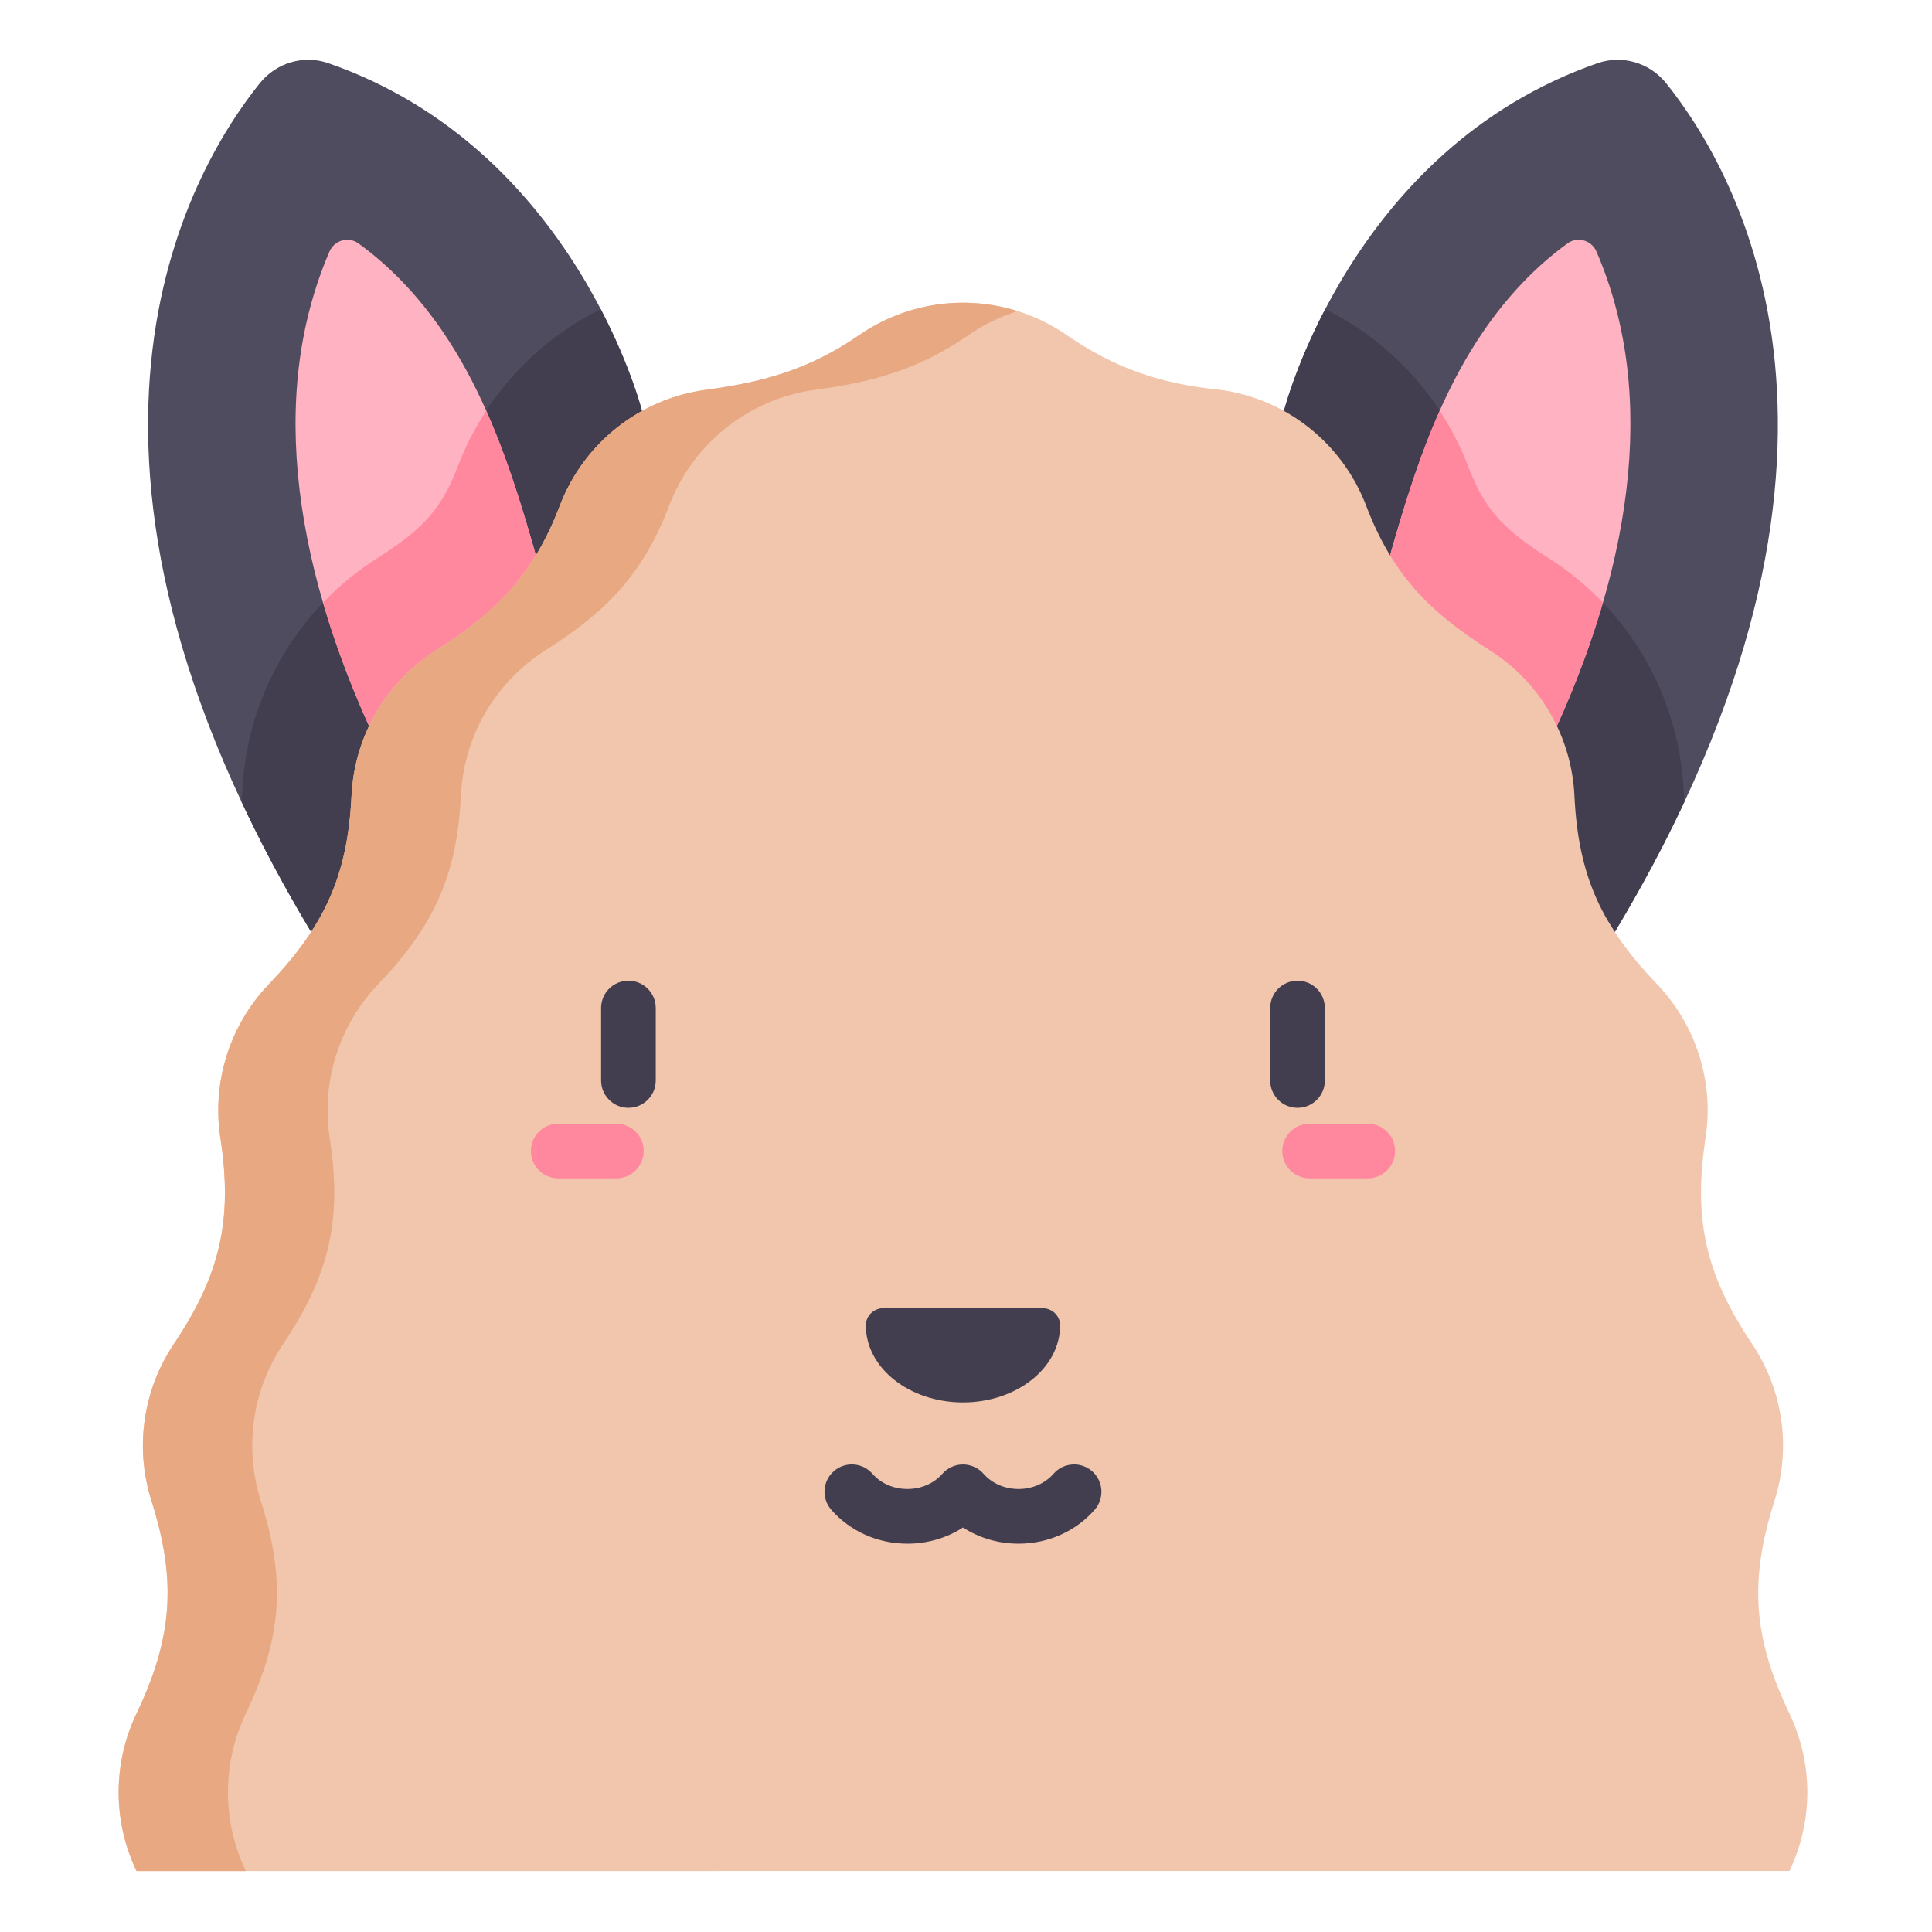 <svg height="681pt" viewBox="-43 -21 681 681.333" width="681pt" xmlns="http://www.w3.org/2000/svg"><path d="m72.574 1.262c-8.707-3.016-18.359-.098-24.129 7.09-25.5 31.77-82.766 131.121 18.113 299.316l116.676-183.742s-23.359-92.426-110.66-122.664zm0 0" fill="#4f4c5f"/><path d="m42.023 261.793c6.871 14.676 14.996 29.965 24.535 45.875l116.676-183.742s-3.922-15.504-14.551-35.895c-22.844 11.32-41.051 30.922-50.438 55.52-5.586 14.641-11.922 21.863-28.242 32.203-28.281 17.918-46.117 48.582-47.711 82.023-.066 1.398-.164 2.723-.27 4.016zm0 0" fill="#423e4f"/><path d="m112.914 95.863c-8.641-12.609-18.559-22.969-29.668-31.023-3.52-2.555-8.48-1.137-10.211 2.855-3.164 7.305-6.094 15.867-8.273 25.695-11.672 52.672 4.363 117.52 46.363 187.547l46.809-63.605c-12.586-40.453-20.699-85.973-45.02-121.469zm0 0" fill="#ffb2c1"/><path d="m520.293 1.262c8.707-3.016 18.355-.098 24.125 7.09 25.504 31.77 82.773 131.121-18.113 299.316l-116.676-183.742s23.363-92.426 110.664-122.664zm0 0" fill="#4f4c5f"/><path d="m550.836 261.801c-.102-1.297-.195-2.621-.262-4.016-1.594-33.438-19.43-64.102-47.711-82.02-16.32-10.344-22.656-17.57-28.238-32.211-9.387-24.598-27.598-44.203-50.445-55.52-10.629 20.387-14.551 35.891-14.551 35.891l116.676 183.742c9.543-15.906 17.66-31.191 24.531-45.867zm0 0" fill="#423e4f"/><path d="m479.957 95.863c8.637-12.609 18.551-22.969 29.66-31.023 3.52-2.555 8.484-1.137 10.211 2.855 3.168 7.305 6.102 15.867 8.281 25.695 11.672 52.672-4.363 117.52-46.367 187.547l-46.812-63.605c12.59-40.453 20.703-85.973 45.027-121.469zm0 0" fill="#ffb2c1"/><path d="m481.742 280.938c18.613-31.023 32.113-61.027 40.371-89.41-5.695-5.953-12.137-11.262-19.25-15.762-16.32-10.344-22.656-17.57-28.238-32.211-2.672-7-6.062-13.59-10.07-19.707-13.211 29.746-20.148 63.051-29.625 93.492zm0 0" fill="#ff889e"/><path d="m90.004 175.758c-7.109 4.504-13.555 9.816-19.254 15.77 8.266 28.383 21.766 58.387 40.371 89.41l46.812-63.598c-9.469-30.441-16.406-63.746-29.625-93.492-4 6.117-7.391 12.707-10.062 19.703-5.586 14.641-11.922 21.867-28.242 32.207zm0 0" fill="#ff889e"/><path d="m4.973 638.832 582.926-.004c8.398-17.555 8.398-37.969 0-55.523-12.715-26.582-14.344-46.508-5.281-75.008 5.934-18.68 3.035-39.039-7.875-55.316-16.199-24.168-20.895-43.559-16.426-72.656 3.031-19.75-3.285-39.789-17.094-54.23-19.492-20.383-27.801-37.945-29.156-66.477-1-20.93-12.129-40.07-29.836-51.285-21.492-13.617-34.398-26.832-43.629-51.031-8.418-22.062-28.238-37.738-51.637-40.855-20.75-2.074-36.781-7.449-54.027-19.332-21.977-15.145-51.027-15.145-73.004 0-17.312 11.926-33.195 16.559-54.027 19.332-23.402 3.109-43.219 18.789-51.637 40.848-9.16 24.023-21.973 37.312-43.629 51.035-17.707 11.211-28.836 30.352-29.836 51.285-1.34 28.184-9.555 45.98-29.156 66.48-13.812 14.441-20.129 34.48-17.098 54.23 4.426 28.832-.051 48.234-16.422 72.656-10.914 16.281-13.816 36.641-7.879 55.32 8.887 27.953 7.535 48.211-5.277 75.004-8.402 17.555-8.402 37.969 0 55.527zm0 0" fill="#f1c6ad"/><path d="m43.523 583.305c12.816-26.793 14.168-47.051 5.285-75.004-5.938-18.672-3.039-39.039 7.875-55.316 16.371-24.426 20.848-43.824 16.422-72.66-3.031-19.75 3.285-39.785 17.094-54.23 19.602-20.496 27.816-38.297 29.164-66.48.992-20.93 12.129-40.066 29.832-51.285 21.652-13.719 34.469-27.012 43.633-51.035 8.41-22.059 28.23-37.738 51.637-40.848 20.828-2.773 36.711-7.406 54.02-19.332 5.387-3.711 11.199-6.508 17.227-8.402-18.566-5.828-39.191-3.031-55.785 8.402-17.309 11.926-33.188 16.559-54.02 19.332-23.402 3.109-43.219 18.789-51.637 40.848-9.16 24.023-21.98 37.316-43.629 51.035-17.707 11.219-28.836 30.352-29.836 51.285-1.344 28.184-9.555 45.984-29.16 66.48-13.809 14.441-20.129 34.48-17.098 54.23 4.426 28.836-.047 48.234-16.422 72.66-10.91 16.277-13.812 36.645-7.875 55.316 8.887 27.953 7.535 48.211-5.281 75.004-8.398 17.555-8.398 37.969 0 55.527h38.555c-8.395-17.559-8.395-37.973 0-55.527zm0 0" fill="#e8a882"/><g fill="#423e4f"><path d="m330.691 446.367c-.008-3.359-2.844-6.027-6.203-6.027h-56.109c-3.359 0-6.191 2.668-6.199 6.027v.062c0 14.992 15.336 27.148 34.254 27.148 18.922 0 34.258-12.156 34.258-27.148 0-.02 0-.043 0-.062zm0 0"/><path d="m341.969 497.824c-4.012-3.504-10.102-3.094-13.605.91-2.984 3.418-7.48 5.375-12.336 5.375-4.859 0-9.352-1.957-12.34-5.375-1.797-2.066-4.531-3.285-7.258-3.285-2.75 0-5.445 1.219-7.254 3.285-2.988 3.418-7.48 5.375-12.34 5.375-4.852 0-9.352-1.957-12.332-5.375-3.508-4.008-9.598-4.414-13.602-.914-4.012 3.504-4.422 9.594-.918 13.602 6.648 7.605 16.434 11.969 26.852 11.969 7.094 0 13.879-2.023 19.598-5.707 5.711 3.684 12.504 5.707 19.59 5.707 10.418 0 20.203-4.363 26.852-11.965 3.508-4.012 3.098-10.098-.906-13.602zm0 0"/><path d="m178.449 324.852c-5.324 0-9.637 4.312-9.637 9.641v25.551c0 5.32 4.312 9.637 9.637 9.637s9.641-4.316 9.641-9.637v-25.551c0-5.328-4.316-9.641-9.641-9.641zm0 0"/></g><path d="m174.195 375.277h-20.504c-5.324 0-9.641 4.312-9.641 9.637 0 5.324 4.316 9.641 9.641 9.641h20.504c5.328 0 9.641-4.316 9.641-9.641 0-5.324-4.312-9.637-9.641-9.637zm0 0" fill="#ff889e"/><path d="m424.055 360.043v-25.551c0-5.328-4.312-9.641-9.637-9.641s-9.637 4.312-9.637 9.641v25.551c0 5.32 4.312 9.637 9.637 9.637s9.637-4.316 9.637-9.637zm0 0" fill="#423e4f"/><path d="m439.176 375.277h-20.508c-5.32 0-9.633 4.312-9.633 9.637 0 5.324 4.312 9.641 9.633 9.641h20.508c5.328 0 9.641-4.316 9.641-9.641 0-5.324-4.312-9.637-9.641-9.637zm0 0" fill="#ff889e"/></svg>